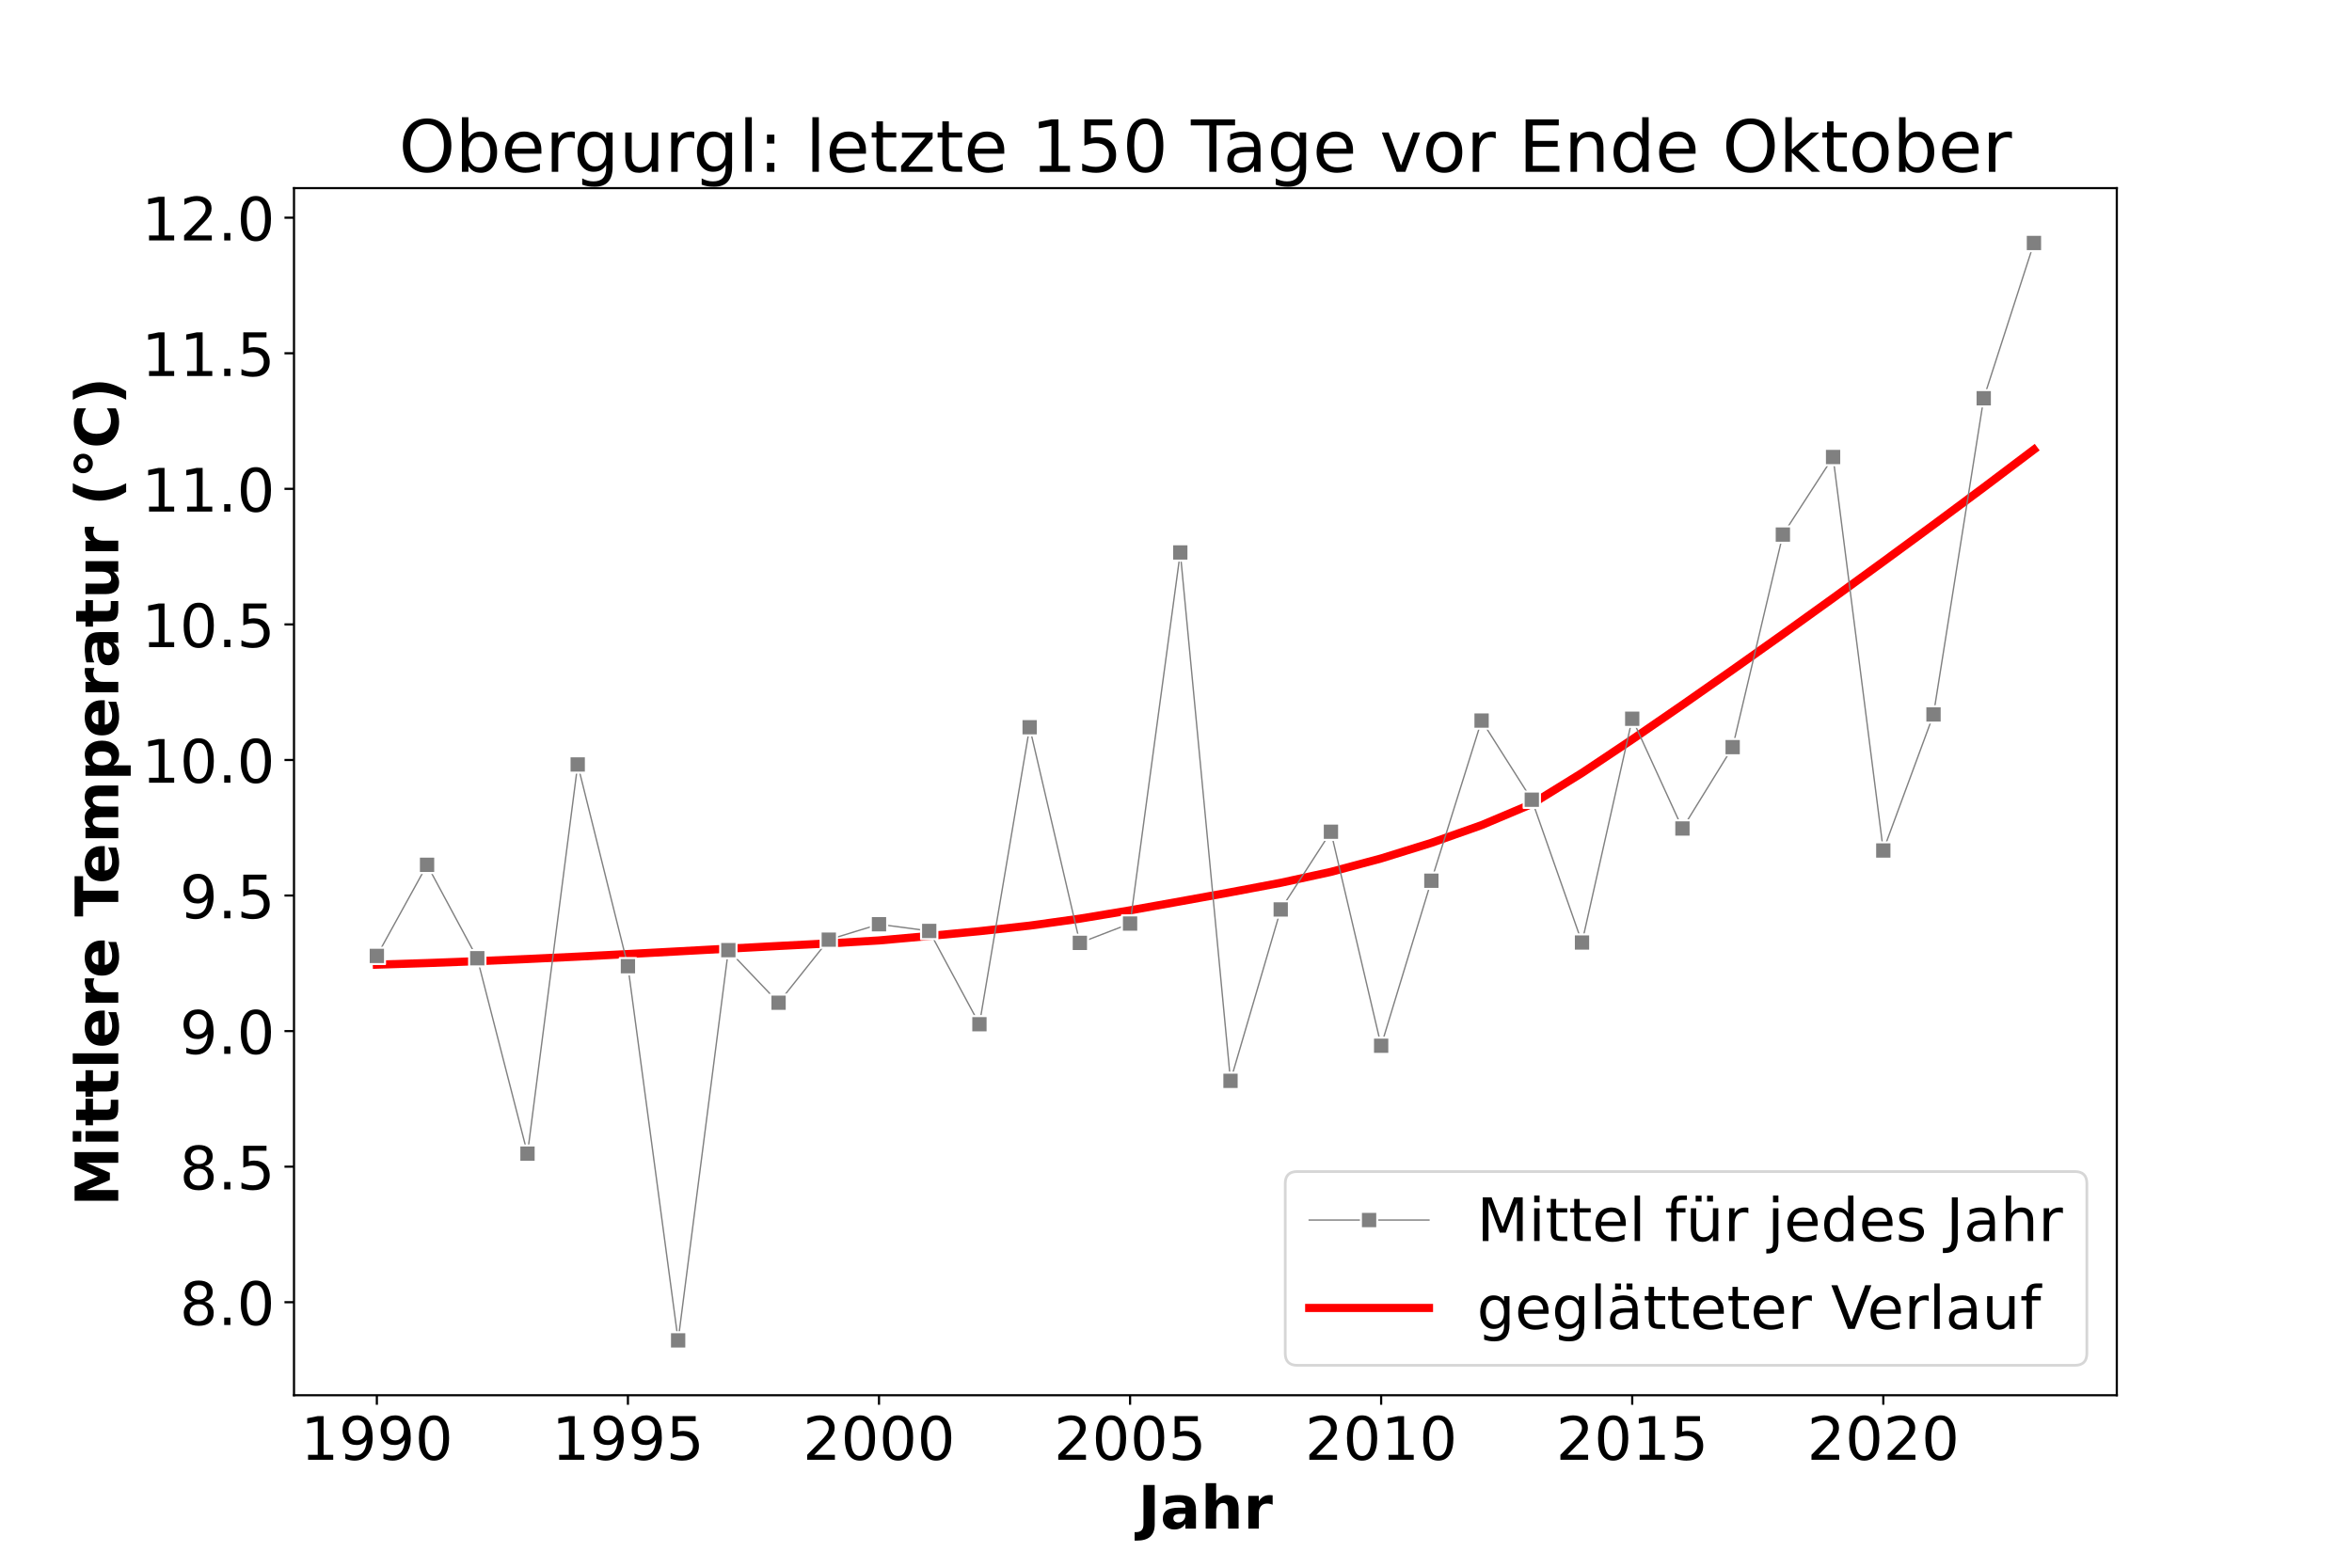 <?xml version="1.0" encoding="utf-8" standalone="no"?>
<!DOCTYPE svg PUBLIC "-//W3C//DTD SVG 1.1//EN"
  "http://www.w3.org/Graphics/SVG/1.1/DTD/svg11.dtd">
<!-- Created with matplotlib (https://matplotlib.org/) -->
<svg height="576pt" version="1.1" viewBox="0 0 864 576" width="864pt" xmlns="http://www.w3.org/2000/svg" xmlns:xlink="http://www.w3.org/1999/xlink">
 <defs>
  <style type="text/css">*{stroke-linecap:butt;stroke-linejoin:round;}</style>
 </defs>
 <g id="figure_1">
  <g id="patch_1">
   <path d="M 0 576 
L 864 576 
L 864 0 
L 0 0 
z
" style="fill:#ffffff;"/>
  </g>
  <g id="axes_1">
   <g id="patch_2">
    <path d="M 108 512.64 
L 777.6 512.64 
L 777.6 69.12 
L 108 69.12 
z
" style="fill:#ffffff;"/>
   </g>
   <g id="PathCollection_1">
    <defs>
     <path d="M 3 0 
L -3 -0 
" id="m342bd09296" style="stroke:#ff0000;stroke-opacity:0.8;stroke-width:1.5;"/>
    </defs>
    <g clip-path="url(#p88ddf96e54)">
     <use style="fill:#ff0000;fill-opacity:0.8;stroke:#ff0000;stroke-opacity:0.8;stroke-width:1.5;" x="138.436" xlink:href="#m342bd09296" y="351.219"/>
     <use style="fill:#ff0000;fill-opacity:0.8;stroke:#ff0000;stroke-opacity:0.8;stroke-width:1.5;" x="156.883" xlink:href="#m342bd09296" y="317.746"/>
     <use style="fill:#ff0000;fill-opacity:0.8;stroke:#ff0000;stroke-opacity:0.8;stroke-width:1.5;" x="175.329" xlink:href="#m342bd09296" y="352.082"/>
     <use style="fill:#ff0000;fill-opacity:0.8;stroke:#ff0000;stroke-opacity:0.8;stroke-width:1.5;" x="193.775" xlink:href="#m342bd09296" y="423.875"/>
     <use style="fill:#ff0000;fill-opacity:0.8;stroke:#ff0000;stroke-opacity:0.8;stroke-width:1.5;" x="212.221" xlink:href="#m342bd09296" y="280.887"/>
     <use style="fill:#ff0000;fill-opacity:0.8;stroke:#ff0000;stroke-opacity:0.8;stroke-width:1.5;" x="230.668" xlink:href="#m342bd09296" y="355.004"/>
     <use style="fill:#ff0000;fill-opacity:0.8;stroke:#ff0000;stroke-opacity:0.8;stroke-width:1.5;" x="249.114" xlink:href="#m342bd09296" y="492.48"/>
     <use style="fill:#ff0000;fill-opacity:0.8;stroke:#ff0000;stroke-opacity:0.8;stroke-width:1.5;" x="267.56" xlink:href="#m342bd09296" y="349.094"/>
     <use style="fill:#ff0000;fill-opacity:0.8;stroke:#ff0000;stroke-opacity:0.8;stroke-width:1.5;" x="286.007" xlink:href="#m342bd09296" y="368.42"/>
     <use style="fill:#ff0000;fill-opacity:0.8;stroke:#ff0000;stroke-opacity:0.8;stroke-width:1.5;" x="304.453" xlink:href="#m342bd09296" y="345.242"/>
     <use style="fill:#ff0000;fill-opacity:0.8;stroke:#ff0000;stroke-opacity:0.8;stroke-width:1.5;" x="322.899" xlink:href="#m342bd09296" y="339.596"/>
     <use style="fill:#ff0000;fill-opacity:0.8;stroke:#ff0000;stroke-opacity:0.8;stroke-width:1.5;" x="341.345" xlink:href="#m342bd09296" y="342.054"/>
     <use style="fill:#ff0000;fill-opacity:0.8;stroke:#ff0000;stroke-opacity:0.8;stroke-width:1.5;" x="359.792" xlink:href="#m342bd09296" y="376.323"/>
     <use style="fill:#ff0000;fill-opacity:0.8;stroke:#ff0000;stroke-opacity:0.8;stroke-width:1.5;" x="378.238" xlink:href="#m342bd09296" y="267.206"/>
     <use style="fill:#ff0000;fill-opacity:0.8;stroke:#ff0000;stroke-opacity:0.8;stroke-width:1.5;" x="396.684" xlink:href="#m342bd09296" y="346.437"/>
     <use style="fill:#ff0000;fill-opacity:0.8;stroke:#ff0000;stroke-opacity:0.8;stroke-width:1.5;" x="415.131" xlink:href="#m342bd09296" y="339.331"/>
     <use style="fill:#ff0000;fill-opacity:0.8;stroke:#ff0000;stroke-opacity:0.8;stroke-width:1.5;" x="433.577" xlink:href="#m342bd09296" y="202.984"/>
     <use style="fill:#ff0000;fill-opacity:0.8;stroke:#ff0000;stroke-opacity:0.8;stroke-width:1.5;" x="452.023" xlink:href="#m342bd09296" y="397.11"/>
     <use style="fill:#ff0000;fill-opacity:0.8;stroke:#ff0000;stroke-opacity:0.8;stroke-width:1.5;" x="470.469" xlink:href="#m342bd09296" y="334.151"/>
     <use style="fill:#ff0000;fill-opacity:0.8;stroke:#ff0000;stroke-opacity:0.8;stroke-width:1.5;" x="488.916" xlink:href="#m342bd09296" y="305.593"/>
     <use style="fill:#ff0000;fill-opacity:0.8;stroke:#ff0000;stroke-opacity:0.8;stroke-width:1.5;" x="507.362" xlink:href="#m342bd09296" y="384.226"/>
     <use style="fill:#ff0000;fill-opacity:0.8;stroke:#ff0000;stroke-opacity:0.8;stroke-width:1.5;" x="525.808" xlink:href="#m342bd09296" y="323.591"/>
     <use style="fill:#ff0000;fill-opacity:0.8;stroke:#ff0000;stroke-opacity:0.8;stroke-width:1.5;" x="544.255" xlink:href="#m342bd09296" y="264.749"/>
     <use style="fill:#ff0000;fill-opacity:0.8;stroke:#ff0000;stroke-opacity:0.8;stroke-width:1.5;" x="562.701" xlink:href="#m342bd09296" y="293.838"/>
     <use style="fill:#ff0000;fill-opacity:0.8;stroke:#ff0000;stroke-opacity:0.8;stroke-width:1.5;" x="581.147" xlink:href="#m342bd09296" y="346.304"/>
     <use style="fill:#ff0000;fill-opacity:0.8;stroke:#ff0000;stroke-opacity:0.8;stroke-width:1.5;" x="599.593" xlink:href="#m342bd09296" y="264.084"/>
     <use style="fill:#ff0000;fill-opacity:0.8;stroke:#ff0000;stroke-opacity:0.8;stroke-width:1.5;" x="618.04" xlink:href="#m342bd09296" y="304.397"/>
     <use style="fill:#ff0000;fill-opacity:0.8;stroke:#ff0000;stroke-opacity:0.8;stroke-width:1.5;" x="636.486" xlink:href="#m342bd09296" y="274.511"/>
     <use style="fill:#ff0000;fill-opacity:0.8;stroke:#ff0000;stroke-opacity:0.8;stroke-width:1.5;" x="654.932" xlink:href="#m342bd09296" y="196.409"/>
     <use style="fill:#ff0000;fill-opacity:0.8;stroke:#ff0000;stroke-opacity:0.8;stroke-width:1.5;" x="673.379" xlink:href="#m342bd09296" y="167.918"/>
     <use style="fill:#ff0000;fill-opacity:0.8;stroke:#ff0000;stroke-opacity:0.8;stroke-width:1.5;" x="691.825" xlink:href="#m342bd09296" y="312.5"/>
     <use style="fill:#ff0000;fill-opacity:0.8;stroke:#ff0000;stroke-opacity:0.8;stroke-width:1.5;" x="710.271" xlink:href="#m342bd09296" y="262.491"/>
     <use style="fill:#ff0000;fill-opacity:0.8;stroke:#ff0000;stroke-opacity:0.8;stroke-width:1.5;" x="728.717" xlink:href="#m342bd09296" y="146.334"/>
     <use style="fill:#ff0000;fill-opacity:0.8;stroke:#ff0000;stroke-opacity:0.8;stroke-width:1.5;" x="747.164" xlink:href="#m342bd09296" y="89.28"/>
    </g>
   </g>
   <g id="PolyCollection_1"/>
   <g id="matplotlib.axis_1">
    <g id="xtick_1">
     <g id="line2d_1">
      <defs>
       <path d="M 0 0 
L 0 3.5 
" id="me5eb2dcff2" style="stroke:#000000;stroke-width:0.8;"/>
      </defs>
      <g>
       <use style="stroke:#000000;stroke-width:0.8;" x="138.436" xlink:href="#me5eb2dcff2" y="512.64"/>
      </g>
     </g>
     <g id="text_1">
      <!-- 1990 -->
      <g transform="translate(110.441 536.357)scale(0.22 -0.22)">
       <defs>
        <path d="M 12.406 8.297 
L 28.516 8.297 
L 28.516 63.922 
L 10.984 60.406 
L 10.984 69.391 
L 28.422 72.906 
L 38.281 72.906 
L 38.281 8.297 
L 54.391 8.297 
L 54.391 0 
L 12.406 0 
z
" id="DejaVuSans-49"/>
        <path d="M 10.984 1.516 
L 10.984 10.5 
Q 14.703 8.734 18.5 7.812 
Q 22.312 6.891 25.984 6.891 
Q 35.75 6.891 40.891 13.453 
Q 46.047 20.016 46.781 33.406 
Q 43.953 29.203 39.594 26.953 
Q 35.25 24.703 29.984 24.703 
Q 19.047 24.703 12.672 31.312 
Q 6.297 37.938 6.297 49.422 
Q 6.297 60.641 12.938 67.422 
Q 19.578 74.219 30.609 74.219 
Q 43.266 74.219 49.922 64.516 
Q 56.594 54.828 56.594 36.375 
Q 56.594 19.141 48.406 8.859 
Q 40.234 -1.422 26.422 -1.422 
Q 22.703 -1.422 18.891 -0.688 
Q 15.094 0.047 10.984 1.516 
z
M 30.609 32.422 
Q 37.25 32.422 41.125 36.953 
Q 45.016 41.5 45.016 49.422 
Q 45.016 57.281 41.125 61.844 
Q 37.25 66.406 30.609 66.406 
Q 23.969 66.406 20.094 61.844 
Q 16.219 57.281 16.219 49.422 
Q 16.219 41.5 20.094 36.953 
Q 23.969 32.422 30.609 32.422 
z
" id="DejaVuSans-57"/>
        <path d="M 31.781 66.406 
Q 24.172 66.406 20.328 58.906 
Q 16.5 51.422 16.5 36.375 
Q 16.5 21.391 20.328 13.891 
Q 24.172 6.391 31.781 6.391 
Q 39.453 6.391 43.281 13.891 
Q 47.125 21.391 47.125 36.375 
Q 47.125 51.422 43.281 58.906 
Q 39.453 66.406 31.781 66.406 
z
M 31.781 74.219 
Q 44.047 74.219 50.516 64.516 
Q 56.984 54.828 56.984 36.375 
Q 56.984 17.969 50.516 8.266 
Q 44.047 -1.422 31.781 -1.422 
Q 19.531 -1.422 13.062 8.266 
Q 6.594 17.969 6.594 36.375 
Q 6.594 54.828 13.062 64.516 
Q 19.531 74.219 31.781 74.219 
z
" id="DejaVuSans-48"/>
       </defs>
       <use xlink:href="#DejaVuSans-49"/>
       <use x="63.623" xlink:href="#DejaVuSans-57"/>
       <use x="127.246" xlink:href="#DejaVuSans-57"/>
       <use x="190.869" xlink:href="#DejaVuSans-48"/>
      </g>
     </g>
    </g>
    <g id="xtick_2">
     <g id="line2d_2">
      <g>
       <use style="stroke:#000000;stroke-width:0.8;" x="230.668" xlink:href="#me5eb2dcff2" y="512.64"/>
      </g>
     </g>
     <g id="text_2">
      <!-- 1995 -->
      <g transform="translate(202.673 536.357)scale(0.22 -0.22)">
       <defs>
        <path d="M 10.797 72.906 
L 49.516 72.906 
L 49.516 64.594 
L 19.828 64.594 
L 19.828 46.734 
Q 21.969 47.469 24.109 47.828 
Q 26.266 48.188 28.422 48.188 
Q 40.625 48.188 47.75 41.5 
Q 54.891 34.812 54.891 23.391 
Q 54.891 11.625 47.562 5.094 
Q 40.234 -1.422 26.906 -1.422 
Q 22.312 -1.422 17.547 -0.641 
Q 12.797 0.141 7.719 1.703 
L 7.719 11.625 
Q 12.109 9.234 16.797 8.062 
Q 21.484 6.891 26.703 6.891 
Q 35.156 6.891 40.078 11.328 
Q 45.016 15.766 45.016 23.391 
Q 45.016 31 40.078 35.438 
Q 35.156 39.891 26.703 39.891 
Q 22.75 39.891 18.812 39.016 
Q 14.891 38.141 10.797 36.281 
z
" id="DejaVuSans-53"/>
       </defs>
       <use xlink:href="#DejaVuSans-49"/>
       <use x="63.623" xlink:href="#DejaVuSans-57"/>
       <use x="127.246" xlink:href="#DejaVuSans-57"/>
       <use x="190.869" xlink:href="#DejaVuSans-53"/>
      </g>
     </g>
    </g>
    <g id="xtick_3">
     <g id="line2d_3">
      <g>
       <use style="stroke:#000000;stroke-width:0.8;" x="322.899" xlink:href="#me5eb2dcff2" y="512.64"/>
      </g>
     </g>
     <g id="text_3">
      <!-- 2000 -->
      <g transform="translate(294.904 536.357)scale(0.22 -0.22)">
       <defs>
        <path d="M 19.188 8.297 
L 53.609 8.297 
L 53.609 0 
L 7.328 0 
L 7.328 8.297 
Q 12.938 14.109 22.625 23.891 
Q 32.328 33.688 34.812 36.531 
Q 39.547 41.844 41.422 45.531 
Q 43.312 49.219 43.312 52.781 
Q 43.312 58.594 39.234 62.25 
Q 35.156 65.922 28.609 65.922 
Q 23.969 65.922 18.812 64.312 
Q 13.672 62.703 7.812 59.422 
L 7.812 69.391 
Q 13.766 71.781 18.938 73 
Q 24.125 74.219 28.422 74.219 
Q 39.75 74.219 46.484 68.547 
Q 53.219 62.891 53.219 53.422 
Q 53.219 48.922 51.531 44.891 
Q 49.859 40.875 45.406 35.406 
Q 44.188 33.984 37.641 27.219 
Q 31.109 20.453 19.188 8.297 
z
" id="DejaVuSans-50"/>
       </defs>
       <use xlink:href="#DejaVuSans-50"/>
       <use x="63.623" xlink:href="#DejaVuSans-48"/>
       <use x="127.246" xlink:href="#DejaVuSans-48"/>
       <use x="190.869" xlink:href="#DejaVuSans-48"/>
      </g>
     </g>
    </g>
    <g id="xtick_4">
     <g id="line2d_4">
      <g>
       <use style="stroke:#000000;stroke-width:0.8;" x="415.131" xlink:href="#me5eb2dcff2" y="512.64"/>
      </g>
     </g>
     <g id="text_4">
      <!-- 2005 -->
      <g transform="translate(387.136 536.357)scale(0.22 -0.22)">
       <use xlink:href="#DejaVuSans-50"/>
       <use x="63.623" xlink:href="#DejaVuSans-48"/>
       <use x="127.246" xlink:href="#DejaVuSans-48"/>
       <use x="190.869" xlink:href="#DejaVuSans-53"/>
      </g>
     </g>
    </g>
    <g id="xtick_5">
     <g id="line2d_5">
      <g>
       <use style="stroke:#000000;stroke-width:0.8;" x="507.362" xlink:href="#me5eb2dcff2" y="512.64"/>
      </g>
     </g>
     <g id="text_5">
      <!-- 2010 -->
      <g transform="translate(479.367 536.357)scale(0.22 -0.22)">
       <use xlink:href="#DejaVuSans-50"/>
       <use x="63.623" xlink:href="#DejaVuSans-48"/>
       <use x="127.246" xlink:href="#DejaVuSans-49"/>
       <use x="190.869" xlink:href="#DejaVuSans-48"/>
      </g>
     </g>
    </g>
    <g id="xtick_6">
     <g id="line2d_6">
      <g>
       <use style="stroke:#000000;stroke-width:0.8;" x="599.593" xlink:href="#me5eb2dcff2" y="512.64"/>
      </g>
     </g>
     <g id="text_6">
      <!-- 2015 -->
      <g transform="translate(571.598 536.357)scale(0.22 -0.22)">
       <use xlink:href="#DejaVuSans-50"/>
       <use x="63.623" xlink:href="#DejaVuSans-48"/>
       <use x="127.246" xlink:href="#DejaVuSans-49"/>
       <use x="190.869" xlink:href="#DejaVuSans-53"/>
      </g>
     </g>
    </g>
    <g id="xtick_7">
     <g id="line2d_7">
      <g>
       <use style="stroke:#000000;stroke-width:0.8;" x="691.825" xlink:href="#me5eb2dcff2" y="512.64"/>
      </g>
     </g>
     <g id="text_7">
      <!-- 2020 -->
      <g transform="translate(663.83 536.357)scale(0.22 -0.22)">
       <use xlink:href="#DejaVuSans-50"/>
       <use x="63.623" xlink:href="#DejaVuSans-48"/>
       <use x="127.246" xlink:href="#DejaVuSans-50"/>
       <use x="190.869" xlink:href="#DejaVuSans-48"/>
      </g>
     </g>
    </g>
    <g id="text_8">
     <!-- Jahr -->
     <g transform="translate(418.029 561.648)scale(0.22 -0.22)">
      <defs>
       <path d="M 9.188 72.906 
L 27.984 72.906 
L 27.984 7.078 
Q 27.984 -6.547 20.578 -13.281 
Q 13.188 -20.016 -1.812 -20.016 
L -5.609 -20.016 
L -5.609 -5.812 
L -2.688 -5.812 
Q 3.172 -5.812 6.172 -2.531 
Q 9.188 0.734 9.188 7.078 
z
" id="DejaVuSans-Bold-74"/>
       <path d="M 32.906 24.609 
Q 27.438 24.609 24.672 22.75 
Q 21.922 20.906 21.922 17.281 
Q 21.922 13.969 24.141 12.078 
Q 26.375 10.203 30.328 10.203 
Q 35.25 10.203 38.625 13.734 
Q 42 17.281 42 22.609 
L 42 24.609 
z
M 59.625 31.203 
L 59.625 0 
L 42 0 
L 42 8.109 
Q 38.484 3.125 34.078 0.844 
Q 29.688 -1.422 23.391 -1.422 
Q 14.891 -1.422 9.594 3.531 
Q 4.297 8.5 4.297 16.406 
Q 4.297 26.031 10.906 30.516 
Q 17.531 35.016 31.688 35.016 
L 42 35.016 
L 42 36.375 
Q 42 40.531 38.719 42.453 
Q 35.453 44.391 28.516 44.391 
Q 22.906 44.391 18.062 43.266 
Q 13.234 42.141 9.078 39.891 
L 9.078 53.219 
Q 14.703 54.594 20.359 55.297 
Q 26.031 56 31.688 56 
Q 46.484 56 53.047 50.172 
Q 59.625 44.344 59.625 31.203 
z
" id="DejaVuSans-Bold-97"/>
       <path d="M 63.375 33.297 
L 63.375 0 
L 45.797 0 
L 45.797 5.422 
L 45.797 25.391 
Q 45.797 32.562 45.484 35.25 
Q 45.172 37.938 44.391 39.203 
Q 43.359 40.922 41.594 41.875 
Q 39.844 42.828 37.594 42.828 
Q 32.125 42.828 29 38.594 
Q 25.875 34.375 25.875 26.906 
L 25.875 0 
L 8.406 0 
L 8.406 75.984 
L 25.875 75.984 
L 25.875 46.688 
Q 29.828 51.469 34.266 53.734 
Q 38.719 56 44.094 56 
Q 53.562 56 58.469 50.188 
Q 63.375 44.391 63.375 33.297 
z
" id="DejaVuSans-Bold-104"/>
       <path d="M 49.031 39.797 
Q 46.734 40.875 44.453 41.375 
Q 42.188 41.891 39.891 41.891 
Q 33.156 41.891 29.516 37.562 
Q 25.875 33.25 25.875 25.203 
L 25.875 0 
L 8.406 0 
L 8.406 54.688 
L 25.875 54.688 
L 25.875 45.703 
Q 29.25 51.078 33.609 53.531 
Q 37.984 56 44.094 56 
Q 44.969 56 45.984 55.922 
Q 47.016 55.859 48.969 55.609 
z
" id="DejaVuSans-Bold-114"/>
      </defs>
      <use xlink:href="#DejaVuSans-Bold-74"/>
      <use x="37.207" xlink:href="#DejaVuSans-Bold-97"/>
      <use x="104.688" xlink:href="#DejaVuSans-Bold-104"/>
      <use x="175.879" xlink:href="#DejaVuSans-Bold-114"/>
     </g>
    </g>
   </g>
   <g id="matplotlib.axis_2">
    <g id="ytick_1">
     <g id="line2d_8">
      <defs>
       <path d="M 0 0 
L -3.5 0 
" id="m5b22861bd1" style="stroke:#000000;stroke-width:0.8;"/>
      </defs>
      <g>
       <use style="stroke:#000000;stroke-width:0.8;" x="108" xlink:href="#m5b22861bd1" y="478.467"/>
      </g>
     </g>
     <g id="text_9">
      <!-- 8.0 -->
      <g transform="translate(66.013 486.825)scale(0.22 -0.22)">
       <defs>
        <path d="M 31.781 34.625 
Q 24.75 34.625 20.719 30.859 
Q 16.703 27.094 16.703 20.516 
Q 16.703 13.922 20.719 10.156 
Q 24.75 6.391 31.781 6.391 
Q 38.812 6.391 42.859 10.172 
Q 46.922 13.969 46.922 20.516 
Q 46.922 27.094 42.891 30.859 
Q 38.875 34.625 31.781 34.625 
z
M 21.922 38.812 
Q 15.578 40.375 12.031 44.719 
Q 8.5 49.078 8.5 55.328 
Q 8.5 64.062 14.719 69.141 
Q 20.953 74.219 31.781 74.219 
Q 42.672 74.219 48.875 69.141 
Q 55.078 64.062 55.078 55.328 
Q 55.078 49.078 51.531 44.719 
Q 48 40.375 41.703 38.812 
Q 48.828 37.156 52.797 32.312 
Q 56.781 27.484 56.781 20.516 
Q 56.781 9.906 50.312 4.234 
Q 43.844 -1.422 31.781 -1.422 
Q 19.734 -1.422 13.25 4.234 
Q 6.781 9.906 6.781 20.516 
Q 6.781 27.484 10.781 32.312 
Q 14.797 37.156 21.922 38.812 
z
M 18.312 54.391 
Q 18.312 48.734 21.844 45.562 
Q 25.391 42.391 31.781 42.391 
Q 38.141 42.391 41.719 45.562 
Q 45.312 48.734 45.312 54.391 
Q 45.312 60.062 41.719 63.234 
Q 38.141 66.406 31.781 66.406 
Q 25.391 66.406 21.844 63.234 
Q 18.312 60.062 18.312 54.391 
z
" id="DejaVuSans-56"/>
        <path d="M 10.688 12.406 
L 21 12.406 
L 21 0 
L 10.688 0 
z
" id="DejaVuSans-46"/>
       </defs>
       <use xlink:href="#DejaVuSans-56"/>
       <use x="63.623" xlink:href="#DejaVuSans-46"/>
       <use x="95.41" xlink:href="#DejaVuSans-48"/>
      </g>
     </g>
    </g>
    <g id="ytick_2">
     <g id="line2d_9">
      <g>
       <use style="stroke:#000000;stroke-width:0.8;" x="108" xlink:href="#m5b22861bd1" y="428.657"/>
      </g>
     </g>
     <g id="text_10">
      <!-- 8.5 -->
      <g transform="translate(66.013 437.015)scale(0.22 -0.22)">
       <use xlink:href="#DejaVuSans-56"/>
       <use x="63.623" xlink:href="#DejaVuSans-46"/>
       <use x="95.41" xlink:href="#DejaVuSans-53"/>
      </g>
     </g>
    </g>
    <g id="ytick_3">
     <g id="line2d_10">
      <g>
       <use style="stroke:#000000;stroke-width:0.8;" x="108" xlink:href="#m5b22861bd1" y="378.847"/>
      </g>
     </g>
     <g id="text_11">
      <!-- 9.0 -->
      <g transform="translate(66.013 387.205)scale(0.22 -0.22)">
       <use xlink:href="#DejaVuSans-57"/>
       <use x="63.623" xlink:href="#DejaVuSans-46"/>
       <use x="95.41" xlink:href="#DejaVuSans-48"/>
      </g>
     </g>
    </g>
    <g id="ytick_4">
     <g id="line2d_11">
      <g>
       <use style="stroke:#000000;stroke-width:0.8;" x="108" xlink:href="#m5b22861bd1" y="329.037"/>
      </g>
     </g>
     <g id="text_12">
      <!-- 9.5 -->
      <g transform="translate(66.013 337.395)scale(0.22 -0.22)">
       <use xlink:href="#DejaVuSans-57"/>
       <use x="63.623" xlink:href="#DejaVuSans-46"/>
       <use x="95.41" xlink:href="#DejaVuSans-53"/>
      </g>
     </g>
    </g>
    <g id="ytick_5">
     <g id="line2d_12">
      <g>
       <use style="stroke:#000000;stroke-width:0.8;" x="108" xlink:href="#m5b22861bd1" y="279.227"/>
      </g>
     </g>
     <g id="text_13">
      <!-- 10.0 -->
      <g transform="translate(52.016 287.585)scale(0.22 -0.22)">
       <use xlink:href="#DejaVuSans-49"/>
       <use x="63.623" xlink:href="#DejaVuSans-48"/>
       <use x="127.246" xlink:href="#DejaVuSans-46"/>
       <use x="159.033" xlink:href="#DejaVuSans-48"/>
      </g>
     </g>
    </g>
    <g id="ytick_6">
     <g id="line2d_13">
      <g>
       <use style="stroke:#000000;stroke-width:0.8;" x="108" xlink:href="#m5b22861bd1" y="229.417"/>
      </g>
     </g>
     <g id="text_14">
      <!-- 10.5 -->
      <g transform="translate(52.016 237.775)scale(0.22 -0.22)">
       <use xlink:href="#DejaVuSans-49"/>
       <use x="63.623" xlink:href="#DejaVuSans-48"/>
       <use x="127.246" xlink:href="#DejaVuSans-46"/>
       <use x="159.033" xlink:href="#DejaVuSans-53"/>
      </g>
     </g>
    </g>
    <g id="ytick_7">
     <g id="line2d_14">
      <g>
       <use style="stroke:#000000;stroke-width:0.8;" x="108" xlink:href="#m5b22861bd1" y="179.607"/>
      </g>
     </g>
     <g id="text_15">
      <!-- 11.0 -->
      <g transform="translate(52.016 187.965)scale(0.22 -0.22)">
       <use xlink:href="#DejaVuSans-49"/>
       <use x="63.623" xlink:href="#DejaVuSans-49"/>
       <use x="127.246" xlink:href="#DejaVuSans-46"/>
       <use x="159.033" xlink:href="#DejaVuSans-48"/>
      </g>
     </g>
    </g>
    <g id="ytick_8">
     <g id="line2d_15">
      <g>
       <use style="stroke:#000000;stroke-width:0.8;" x="108" xlink:href="#m5b22861bd1" y="129.797"/>
      </g>
     </g>
     <g id="text_16">
      <!-- 11.5 -->
      <g transform="translate(52.016 138.155)scale(0.22 -0.22)">
       <use xlink:href="#DejaVuSans-49"/>
       <use x="63.623" xlink:href="#DejaVuSans-49"/>
       <use x="127.246" xlink:href="#DejaVuSans-46"/>
       <use x="159.033" xlink:href="#DejaVuSans-53"/>
      </g>
     </g>
    </g>
    <g id="ytick_9">
     <g id="line2d_16">
      <g>
       <use style="stroke:#000000;stroke-width:0.8;" x="108" xlink:href="#m5b22861bd1" y="79.987"/>
      </g>
     </g>
     <g id="text_17">
      <!-- 12.0 -->
      <g transform="translate(52.016 88.345)scale(0.22 -0.22)">
       <use xlink:href="#DejaVuSans-49"/>
       <use x="63.623" xlink:href="#DejaVuSans-50"/>
       <use x="127.246" xlink:href="#DejaVuSans-46"/>
       <use x="159.033" xlink:href="#DejaVuSans-48"/>
      </g>
     </g>
    </g>
    <g id="text_18">
     <!-- Mittlere Temperatur (°C) -->
     <g transform="translate(43.44 443.182)rotate(-90)scale(0.22 -0.22)">
      <defs>
       <path d="M 9.188 72.906 
L 33.109 72.906 
L 49.703 33.891 
L 66.406 72.906 
L 90.281 72.906 
L 90.281 0 
L 72.516 0 
L 72.516 53.328 
L 55.719 14.016 
L 43.797 14.016 
L 27 53.328 
L 27 0 
L 9.188 0 
z
" id="DejaVuSans-Bold-77"/>
       <path d="M 8.406 54.688 
L 25.875 54.688 
L 25.875 0 
L 8.406 0 
z
M 8.406 75.984 
L 25.875 75.984 
L 25.875 61.719 
L 8.406 61.719 
z
" id="DejaVuSans-Bold-105"/>
       <path d="M 27.484 70.219 
L 27.484 54.688 
L 45.516 54.688 
L 45.516 42.188 
L 27.484 42.188 
L 27.484 19 
Q 27.484 15.188 29 13.844 
Q 30.516 12.5 35.016 12.5 
L 44 12.5 
L 44 0 
L 29 0 
Q 18.656 0 14.328 4.312 
Q 10.016 8.641 10.016 19 
L 10.016 42.188 
L 1.312 42.188 
L 1.312 54.688 
L 10.016 54.688 
L 10.016 70.219 
z
" id="DejaVuSans-Bold-116"/>
       <path d="M 8.406 75.984 
L 25.875 75.984 
L 25.875 0 
L 8.406 0 
z
" id="DejaVuSans-Bold-108"/>
       <path d="M 62.984 27.484 
L 62.984 22.516 
L 22.125 22.516 
Q 22.75 16.359 26.562 13.281 
Q 30.375 10.203 37.203 10.203 
Q 42.719 10.203 48.5 11.844 
Q 54.297 13.484 60.406 16.797 
L 60.406 3.328 
Q 54.203 0.984 48 -0.219 
Q 41.797 -1.422 35.594 -1.422 
Q 20.75 -1.422 12.516 6.125 
Q 4.297 13.672 4.297 27.297 
Q 4.297 40.672 12.375 48.328 
Q 20.453 56 34.625 56 
Q 47.516 56 55.25 48.234 
Q 62.984 40.484 62.984 27.484 
z
M 45.016 33.297 
Q 45.016 38.281 42.109 41.328 
Q 39.203 44.391 34.516 44.391 
Q 29.438 44.391 26.266 41.531 
Q 23.094 38.672 22.312 33.297 
z
" id="DejaVuSans-Bold-101"/>
       <path id="DejaVuSans-Bold-32"/>
       <path d="M 0.484 72.906 
L 67.672 72.906 
L 67.672 58.688 
L 43.5 58.688 
L 43.5 0 
L 24.703 0 
L 24.703 58.688 
L 0.484 58.688 
z
" id="DejaVuSans-Bold-84"/>
       <path d="M 59.078 45.609 
Q 62.406 50.688 66.969 53.344 
Q 71.531 56 77 56 
Q 86.422 56 91.359 50.188 
Q 96.297 44.391 96.297 33.297 
L 96.297 0 
L 78.719 0 
L 78.719 28.516 
Q 78.766 29.156 78.781 29.828 
Q 78.812 30.516 78.812 31.781 
Q 78.812 37.594 77.094 40.203 
Q 75.391 42.828 71.578 42.828 
Q 66.609 42.828 63.891 38.719 
Q 61.188 34.625 61.078 26.859 
L 61.078 0 
L 43.5 0 
L 43.5 28.516 
Q 43.5 37.594 41.938 40.203 
Q 40.375 42.828 36.375 42.828 
Q 31.344 42.828 28.609 38.703 
Q 25.875 34.578 25.875 26.906 
L 25.875 0 
L 8.297 0 
L 8.297 54.688 
L 25.875 54.688 
L 25.875 46.688 
Q 29.109 51.312 33.281 53.656 
Q 37.453 56 42.484 56 
Q 48.141 56 52.484 53.266 
Q 56.844 50.531 59.078 45.609 
z
" id="DejaVuSans-Bold-109"/>
       <path d="M 25.875 7.906 
L 25.875 -20.797 
L 8.406 -20.797 
L 8.406 54.688 
L 25.875 54.688 
L 25.875 46.688 
Q 29.5 51.469 33.891 53.734 
Q 38.281 56 44 56 
Q 54.109 56 60.594 47.969 
Q 67.094 39.938 67.094 27.297 
Q 67.094 14.656 60.594 6.609 
Q 54.109 -1.422 44 -1.422 
Q 38.281 -1.422 33.891 0.844 
Q 29.5 3.125 25.875 7.906 
z
M 37.5 43.312 
Q 31.891 43.312 28.875 39.188 
Q 25.875 35.062 25.875 27.297 
Q 25.875 19.531 28.875 15.406 
Q 31.891 11.281 37.5 11.281 
Q 43.109 11.281 46.062 15.375 
Q 49.031 19.484 49.031 27.297 
Q 49.031 35.109 46.062 39.203 
Q 43.109 43.312 37.5 43.312 
z
" id="DejaVuSans-Bold-112"/>
       <path d="M 7.812 21.297 
L 7.812 54.688 
L 25.391 54.688 
L 25.391 49.219 
Q 25.391 44.781 25.344 38.062 
Q 25.297 31.344 25.297 29.109 
Q 25.297 22.516 25.641 19.609 
Q 25.984 16.703 26.812 15.375 
Q 27.875 13.672 29.609 12.734 
Q 31.344 11.812 33.594 11.812 
Q 39.062 11.812 42.188 16.016 
Q 45.312 20.219 45.312 27.688 
L 45.312 54.688 
L 62.797 54.688 
L 62.797 0 
L 45.312 0 
L 45.312 7.906 
Q 41.359 3.125 36.938 0.844 
Q 32.516 -1.422 27.203 -1.422 
Q 17.719 -1.422 12.766 4.391 
Q 7.812 10.203 7.812 21.297 
z
" id="DejaVuSans-Bold-117"/>
       <path d="M 37.703 -13.188 
L 23.188 -13.188 
Q 15.719 -1.125 12.156 9.734 
Q 8.594 20.609 8.594 31.297 
Q 8.594 42 12.172 52.953 
Q 15.766 63.922 23.188 75.875 
L 37.703 75.875 
Q 31.453 64.312 28.328 53.25 
Q 25.203 42.188 25.203 31.391 
Q 25.203 20.609 28.297 9.516 
Q 31.391 -1.562 37.703 -13.188 
z
" id="DejaVuSans-Bold-40"/>
       <path d="M 25 67 
Q 21.484 67 19.047 64.547 
Q 16.609 62.109 16.609 58.594 
Q 16.609 55.078 19.016 52.688 
Q 21.438 50.297 25 50.297 
Q 28.516 50.297 30.953 52.703 
Q 33.406 55.125 33.406 58.594 
Q 33.406 62.109 30.938 64.547 
Q 28.469 67 25 67 
z
M 25 74.906 
Q 28.219 74.906 31.203 73.656 
Q 34.188 72.406 36.531 70.125 
Q 38.812 67.781 40.016 64.844 
Q 41.219 61.922 41.219 58.594 
Q 41.219 55.328 40.016 52.375 
Q 38.812 49.422 36.625 47.219 
Q 34.281 44.875 31.25 43.625 
Q 28.219 42.391 24.906 42.391 
Q 18.016 42.391 13.344 47.047 
Q 8.688 51.703 8.688 58.594 
Q 8.688 65.484 13.391 70.188 
Q 18.109 74.906 25 74.906 
z
" id="DejaVuSans-Bold-176"/>
       <path d="M 67 4 
Q 61.812 1.312 56.203 -0.047 
Q 50.594 -1.422 44.484 -1.422 
Q 26.266 -1.422 15.625 8.766 
Q 4.984 18.953 4.984 36.375 
Q 4.984 53.859 15.625 64.031 
Q 26.266 74.219 44.484 74.219 
Q 50.594 74.219 56.203 72.844 
Q 61.812 71.484 67 68.797 
L 67 53.719 
Q 61.766 57.281 56.688 58.938 
Q 51.609 60.594 46 60.594 
Q 35.938 60.594 30.172 54.141 
Q 24.422 47.703 24.422 36.375 
Q 24.422 25.094 30.172 18.641 
Q 35.938 12.203 46 12.203 
Q 51.609 12.203 56.688 13.859 
Q 61.766 15.531 67 19.094 
z
" id="DejaVuSans-Bold-67"/>
       <path d="M 8.016 -13.188 
Q 14.266 -1.562 17.391 9.516 
Q 20.516 20.609 20.516 31.391 
Q 20.516 42.188 17.391 53.25 
Q 14.266 64.312 8.016 75.875 
L 22.516 75.875 
Q 29.938 63.922 33.516 52.953 
Q 37.109 42 37.109 31.297 
Q 37.109 20.609 33.547 9.734 
Q 29.984 -1.125 22.516 -13.188 
z
" id="DejaVuSans-Bold-41"/>
      </defs>
      <use xlink:href="#DejaVuSans-Bold-77"/>
      <use x="99.512" xlink:href="#DejaVuSans-Bold-105"/>
      <use x="133.789" xlink:href="#DejaVuSans-Bold-116"/>
      <use x="181.592" xlink:href="#DejaVuSans-Bold-116"/>
      <use x="229.395" xlink:href="#DejaVuSans-Bold-108"/>
      <use x="263.672" xlink:href="#DejaVuSans-Bold-101"/>
      <use x="331.494" xlink:href="#DejaVuSans-Bold-114"/>
      <use x="380.811" xlink:href="#DejaVuSans-Bold-101"/>
      <use x="448.633" xlink:href="#DejaVuSans-Bold-32"/>
      <use x="483.447" xlink:href="#DejaVuSans-Bold-84"/>
      <use x="538.41" xlink:href="#DejaVuSans-Bold-101"/>
      <use x="606.232" xlink:href="#DejaVuSans-Bold-109"/>
      <use x="710.432" xlink:href="#DejaVuSans-Bold-112"/>
      <use x="782.014" xlink:href="#DejaVuSans-Bold-101"/>
      <use x="849.836" xlink:href="#DejaVuSans-Bold-114"/>
      <use x="899.152" xlink:href="#DejaVuSans-Bold-97"/>
      <use x="966.633" xlink:href="#DejaVuSans-Bold-116"/>
      <use x="1014.436" xlink:href="#DejaVuSans-Bold-117"/>
      <use x="1085.627" xlink:href="#DejaVuSans-Bold-114"/>
      <use x="1134.943" xlink:href="#DejaVuSans-Bold-32"/>
      <use x="1169.758" xlink:href="#DejaVuSans-Bold-40"/>
      <use x="1215.461" xlink:href="#DejaVuSans-Bold-176"/>
      <use x="1265.461" xlink:href="#DejaVuSans-Bold-67"/>
      <use x="1338.85" xlink:href="#DejaVuSans-Bold-41"/>
     </g>
    </g>
   </g>
   <g id="line2d_17">
    <path clip-path="url(#p88ddf96e54)" d="M 138.436 354.433 
L 156.883 353.851 
L 175.329 353.153 
L 193.775 352.358 
L 212.221 351.487 
L 230.668 350.543 
L 249.114 349.55 
L 267.56 348.55 
L 286.007 347.57 
L 304.453 346.624 
L 322.899 345.54 
L 341.345 343.89 
L 359.792 342.141 
L 378.238 340.101 
L 396.684 337.534 
L 415.131 334.474 
L 433.577 331.178 
L 452.023 327.838 
L 470.469 324.358 
L 488.916 320.341 
L 507.362 315.408 
L 525.808 309.685 
L 544.255 303.173 
L 562.701 295.391 
L 581.147 283.993 
L 599.593 271.679 
L 618.04 258.989 
L 636.486 246.084 
L 654.932 233.006 
L 673.379 219.755 
L 691.825 206.346 
L 710.271 192.801 
L 728.717 179.098 
L 747.164 165.18 
" style="fill:none;stroke:#ff0000;stroke-linecap:square;stroke-width:3;"/>
   </g>
   <g id="line2d_18">
    <path clip-path="url(#p88ddf96e54)" d="M 138.436 351.219 
L 156.883 317.746 
L 175.329 352.082 
L 193.775 423.875 
L 212.221 280.887 
L 230.668 355.004 
L 249.114 492.48 
L 267.56 349.094 
L 286.007 368.42 
L 304.453 345.242 
L 322.899 339.596 
L 341.345 342.054 
L 359.792 376.323 
L 378.238 267.206 
L 396.684 346.437 
L 415.131 339.331 
L 433.577 202.984 
L 452.023 397.11 
L 470.469 334.151 
L 488.916 305.593 
L 507.362 384.226 
L 525.808 323.591 
L 544.255 264.749 
L 562.701 293.838 
L 581.147 346.304 
L 599.593 264.084 
L 618.04 304.397 
L 636.486 274.511 
L 654.932 196.409 
L 673.379 167.918 
L 691.825 312.5 
L 710.271 262.491 
L 728.717 146.334 
L 747.164 89.28 
" style="fill:none;stroke:#808080;stroke-linecap:square;stroke-width:0.5;"/>
    <defs>
     <path d="M -3 3 
L 3 3 
L 3 -3 
L -3 -3 
z
" id="m8346d9ecbd" style="stroke:#ffffff;stroke-linejoin:miter;stroke-width:0.75;"/>
    </defs>
    <g clip-path="url(#p88ddf96e54)">
     <use style="fill:#808080;stroke:#ffffff;stroke-linejoin:miter;stroke-width:0.75;" x="138.436" xlink:href="#m8346d9ecbd" y="351.219"/>
     <use style="fill:#808080;stroke:#ffffff;stroke-linejoin:miter;stroke-width:0.75;" x="156.883" xlink:href="#m8346d9ecbd" y="317.746"/>
     <use style="fill:#808080;stroke:#ffffff;stroke-linejoin:miter;stroke-width:0.75;" x="175.329" xlink:href="#m8346d9ecbd" y="352.082"/>
     <use style="fill:#808080;stroke:#ffffff;stroke-linejoin:miter;stroke-width:0.75;" x="193.775" xlink:href="#m8346d9ecbd" y="423.875"/>
     <use style="fill:#808080;stroke:#ffffff;stroke-linejoin:miter;stroke-width:0.75;" x="212.221" xlink:href="#m8346d9ecbd" y="280.887"/>
     <use style="fill:#808080;stroke:#ffffff;stroke-linejoin:miter;stroke-width:0.75;" x="230.668" xlink:href="#m8346d9ecbd" y="355.004"/>
     <use style="fill:#808080;stroke:#ffffff;stroke-linejoin:miter;stroke-width:0.75;" x="249.114" xlink:href="#m8346d9ecbd" y="492.48"/>
     <use style="fill:#808080;stroke:#ffffff;stroke-linejoin:miter;stroke-width:0.75;" x="267.56" xlink:href="#m8346d9ecbd" y="349.094"/>
     <use style="fill:#808080;stroke:#ffffff;stroke-linejoin:miter;stroke-width:0.75;" x="286.007" xlink:href="#m8346d9ecbd" y="368.42"/>
     <use style="fill:#808080;stroke:#ffffff;stroke-linejoin:miter;stroke-width:0.75;" x="304.453" xlink:href="#m8346d9ecbd" y="345.242"/>
     <use style="fill:#808080;stroke:#ffffff;stroke-linejoin:miter;stroke-width:0.75;" x="322.899" xlink:href="#m8346d9ecbd" y="339.596"/>
     <use style="fill:#808080;stroke:#ffffff;stroke-linejoin:miter;stroke-width:0.75;" x="341.345" xlink:href="#m8346d9ecbd" y="342.054"/>
     <use style="fill:#808080;stroke:#ffffff;stroke-linejoin:miter;stroke-width:0.75;" x="359.792" xlink:href="#m8346d9ecbd" y="376.323"/>
     <use style="fill:#808080;stroke:#ffffff;stroke-linejoin:miter;stroke-width:0.75;" x="378.238" xlink:href="#m8346d9ecbd" y="267.206"/>
     <use style="fill:#808080;stroke:#ffffff;stroke-linejoin:miter;stroke-width:0.75;" x="396.684" xlink:href="#m8346d9ecbd" y="346.437"/>
     <use style="fill:#808080;stroke:#ffffff;stroke-linejoin:miter;stroke-width:0.75;" x="415.131" xlink:href="#m8346d9ecbd" y="339.331"/>
     <use style="fill:#808080;stroke:#ffffff;stroke-linejoin:miter;stroke-width:0.75;" x="433.577" xlink:href="#m8346d9ecbd" y="202.984"/>
     <use style="fill:#808080;stroke:#ffffff;stroke-linejoin:miter;stroke-width:0.75;" x="452.023" xlink:href="#m8346d9ecbd" y="397.11"/>
     <use style="fill:#808080;stroke:#ffffff;stroke-linejoin:miter;stroke-width:0.75;" x="470.469" xlink:href="#m8346d9ecbd" y="334.151"/>
     <use style="fill:#808080;stroke:#ffffff;stroke-linejoin:miter;stroke-width:0.75;" x="488.916" xlink:href="#m8346d9ecbd" y="305.593"/>
     <use style="fill:#808080;stroke:#ffffff;stroke-linejoin:miter;stroke-width:0.75;" x="507.362" xlink:href="#m8346d9ecbd" y="384.226"/>
     <use style="fill:#808080;stroke:#ffffff;stroke-linejoin:miter;stroke-width:0.75;" x="525.808" xlink:href="#m8346d9ecbd" y="323.591"/>
     <use style="fill:#808080;stroke:#ffffff;stroke-linejoin:miter;stroke-width:0.75;" x="544.255" xlink:href="#m8346d9ecbd" y="264.749"/>
     <use style="fill:#808080;stroke:#ffffff;stroke-linejoin:miter;stroke-width:0.75;" x="562.701" xlink:href="#m8346d9ecbd" y="293.838"/>
     <use style="fill:#808080;stroke:#ffffff;stroke-linejoin:miter;stroke-width:0.75;" x="581.147" xlink:href="#m8346d9ecbd" y="346.304"/>
     <use style="fill:#808080;stroke:#ffffff;stroke-linejoin:miter;stroke-width:0.75;" x="599.593" xlink:href="#m8346d9ecbd" y="264.084"/>
     <use style="fill:#808080;stroke:#ffffff;stroke-linejoin:miter;stroke-width:0.75;" x="618.04" xlink:href="#m8346d9ecbd" y="304.397"/>
     <use style="fill:#808080;stroke:#ffffff;stroke-linejoin:miter;stroke-width:0.75;" x="636.486" xlink:href="#m8346d9ecbd" y="274.511"/>
     <use style="fill:#808080;stroke:#ffffff;stroke-linejoin:miter;stroke-width:0.75;" x="654.932" xlink:href="#m8346d9ecbd" y="196.409"/>
     <use style="fill:#808080;stroke:#ffffff;stroke-linejoin:miter;stroke-width:0.75;" x="673.379" xlink:href="#m8346d9ecbd" y="167.918"/>
     <use style="fill:#808080;stroke:#ffffff;stroke-linejoin:miter;stroke-width:0.75;" x="691.825" xlink:href="#m8346d9ecbd" y="312.5"/>
     <use style="fill:#808080;stroke:#ffffff;stroke-linejoin:miter;stroke-width:0.75;" x="710.271" xlink:href="#m8346d9ecbd" y="262.491"/>
     <use style="fill:#808080;stroke:#ffffff;stroke-linejoin:miter;stroke-width:0.75;" x="728.717" xlink:href="#m8346d9ecbd" y="146.334"/>
     <use style="fill:#808080;stroke:#ffffff;stroke-linejoin:miter;stroke-width:0.75;" x="747.164" xlink:href="#m8346d9ecbd" y="89.28"/>
    </g>
   </g>
   <g id="line2d_19"/>
   <g id="patch_3">
    <path d="M 108 512.64 
L 108 69.12 
" style="fill:none;stroke:#000000;stroke-linecap:square;stroke-linejoin:miter;stroke-width:0.8;"/>
   </g>
   <g id="patch_4">
    <path d="M 777.6 512.64 
L 777.6 69.12 
" style="fill:none;stroke:#000000;stroke-linecap:square;stroke-linejoin:miter;stroke-width:0.8;"/>
   </g>
   <g id="patch_5">
    <path d="M 108 512.64 
L 777.6 512.64 
" style="fill:none;stroke:#000000;stroke-linecap:square;stroke-linejoin:miter;stroke-width:0.8;"/>
   </g>
   <g id="patch_6">
    <path d="M 108 69.12 
L 777.6 69.12 
" style="fill:none;stroke:#000000;stroke-linecap:square;stroke-linejoin:miter;stroke-width:0.8;"/>
   </g>
   <g id="text_19">
    <!-- Obergurgl: letzte 150 Tage vor Ende Oktober -->
    <g transform="translate(146.507 63.12)scale(0.264 -0.264)">
     <defs>
      <path d="M 39.406 66.219 
Q 28.656 66.219 22.328 58.203 
Q 16.016 50.203 16.016 36.375 
Q 16.016 22.609 22.328 14.594 
Q 28.656 6.594 39.406 6.594 
Q 50.141 6.594 56.422 14.594 
Q 62.703 22.609 62.703 36.375 
Q 62.703 50.203 56.422 58.203 
Q 50.141 66.219 39.406 66.219 
z
M 39.406 74.219 
Q 54.734 74.219 63.906 63.938 
Q 73.094 53.656 73.094 36.375 
Q 73.094 19.141 63.906 8.859 
Q 54.734 -1.422 39.406 -1.422 
Q 24.031 -1.422 14.812 8.828 
Q 5.609 19.094 5.609 36.375 
Q 5.609 53.656 14.812 63.938 
Q 24.031 74.219 39.406 74.219 
z
" id="DejaVuSans-79"/>
      <path d="M 48.688 27.297 
Q 48.688 37.203 44.609 42.844 
Q 40.531 48.484 33.406 48.484 
Q 26.266 48.484 22.188 42.844 
Q 18.109 37.203 18.109 27.297 
Q 18.109 17.391 22.188 11.75 
Q 26.266 6.109 33.406 6.109 
Q 40.531 6.109 44.609 11.75 
Q 48.688 17.391 48.688 27.297 
z
M 18.109 46.391 
Q 20.953 51.266 25.266 53.625 
Q 29.594 56 35.594 56 
Q 45.562 56 51.781 48.094 
Q 58.016 40.188 58.016 27.297 
Q 58.016 14.406 51.781 6.484 
Q 45.562 -1.422 35.594 -1.422 
Q 29.594 -1.422 25.266 0.953 
Q 20.953 3.328 18.109 8.203 
L 18.109 0 
L 9.078 0 
L 9.078 75.984 
L 18.109 75.984 
z
" id="DejaVuSans-98"/>
      <path d="M 56.203 29.594 
L 56.203 25.203 
L 14.891 25.203 
Q 15.484 15.922 20.484 11.062 
Q 25.484 6.203 34.422 6.203 
Q 39.594 6.203 44.453 7.469 
Q 49.312 8.734 54.109 11.281 
L 54.109 2.781 
Q 49.266 0.734 44.188 -0.344 
Q 39.109 -1.422 33.891 -1.422 
Q 20.797 -1.422 13.156 6.188 
Q 5.516 13.812 5.516 26.812 
Q 5.516 40.234 12.766 48.109 
Q 20.016 56 32.328 56 
Q 43.359 56 49.781 48.891 
Q 56.203 41.797 56.203 29.594 
z
M 47.219 32.234 
Q 47.125 39.594 43.094 43.984 
Q 39.062 48.391 32.422 48.391 
Q 24.906 48.391 20.391 44.141 
Q 15.875 39.891 15.188 32.172 
z
" id="DejaVuSans-101"/>
      <path d="M 41.109 46.297 
Q 39.594 47.172 37.812 47.578 
Q 36.031 48 33.891 48 
Q 26.266 48 22.188 43.047 
Q 18.109 38.094 18.109 28.812 
L 18.109 0 
L 9.078 0 
L 9.078 54.688 
L 18.109 54.688 
L 18.109 46.188 
Q 20.953 51.172 25.484 53.578 
Q 30.031 56 36.531 56 
Q 37.453 56 38.578 55.875 
Q 39.703 55.766 41.062 55.516 
z
" id="DejaVuSans-114"/>
      <path d="M 45.406 27.984 
Q 45.406 37.75 41.375 43.109 
Q 37.359 48.484 30.078 48.484 
Q 22.859 48.484 18.828 43.109 
Q 14.797 37.75 14.797 27.984 
Q 14.797 18.266 18.828 12.891 
Q 22.859 7.516 30.078 7.516 
Q 37.359 7.516 41.375 12.891 
Q 45.406 18.266 45.406 27.984 
z
M 54.391 6.781 
Q 54.391 -7.172 48.188 -13.984 
Q 42 -20.797 29.203 -20.797 
Q 24.469 -20.797 20.266 -20.094 
Q 16.062 -19.391 12.109 -17.922 
L 12.109 -9.188 
Q 16.062 -11.328 19.922 -12.344 
Q 23.781 -13.375 27.781 -13.375 
Q 36.625 -13.375 41.016 -8.766 
Q 45.406 -4.156 45.406 5.172 
L 45.406 9.625 
Q 42.625 4.781 38.281 2.391 
Q 33.938 0 27.875 0 
Q 17.828 0 11.672 7.656 
Q 5.516 15.328 5.516 27.984 
Q 5.516 40.672 11.672 48.328 
Q 17.828 56 27.875 56 
Q 33.938 56 38.281 53.609 
Q 42.625 51.219 45.406 46.391 
L 45.406 54.688 
L 54.391 54.688 
z
" id="DejaVuSans-103"/>
      <path d="M 8.5 21.578 
L 8.5 54.688 
L 17.484 54.688 
L 17.484 21.922 
Q 17.484 14.156 20.5 10.266 
Q 23.531 6.391 29.594 6.391 
Q 36.859 6.391 41.078 11.031 
Q 45.312 15.672 45.312 23.688 
L 45.312 54.688 
L 54.297 54.688 
L 54.297 0 
L 45.312 0 
L 45.312 8.406 
Q 42.047 3.422 37.719 1 
Q 33.406 -1.422 27.688 -1.422 
Q 18.266 -1.422 13.375 4.438 
Q 8.5 10.297 8.5 21.578 
z
M 31.109 56 
z
" id="DejaVuSans-117"/>
      <path d="M 9.422 75.984 
L 18.406 75.984 
L 18.406 0 
L 9.422 0 
z
" id="DejaVuSans-108"/>
      <path d="M 11.719 12.406 
L 22.016 12.406 
L 22.016 0 
L 11.719 0 
z
M 11.719 51.703 
L 22.016 51.703 
L 22.016 39.312 
L 11.719 39.312 
z
" id="DejaVuSans-58"/>
      <path id="DejaVuSans-32"/>
      <path d="M 18.312 70.219 
L 18.312 54.688 
L 36.812 54.688 
L 36.812 47.703 
L 18.312 47.703 
L 18.312 18.016 
Q 18.312 11.328 20.141 9.422 
Q 21.969 7.516 27.594 7.516 
L 36.812 7.516 
L 36.812 0 
L 27.594 0 
Q 17.188 0 13.234 3.875 
Q 9.281 7.766 9.281 18.016 
L 9.281 47.703 
L 2.688 47.703 
L 2.688 54.688 
L 9.281 54.688 
L 9.281 70.219 
z
" id="DejaVuSans-116"/>
      <path d="M 5.516 54.688 
L 48.188 54.688 
L 48.188 46.484 
L 14.406 7.172 
L 48.188 7.172 
L 48.188 0 
L 4.297 0 
L 4.297 8.203 
L 38.094 47.516 
L 5.516 47.516 
z
" id="DejaVuSans-122"/>
      <path d="M -0.297 72.906 
L 61.375 72.906 
L 61.375 64.594 
L 35.5 64.594 
L 35.5 0 
L 25.594 0 
L 25.594 64.594 
L -0.297 64.594 
z
" id="DejaVuSans-84"/>
      <path d="M 34.281 27.484 
Q 23.391 27.484 19.188 25 
Q 14.984 22.516 14.984 16.5 
Q 14.984 11.719 18.141 8.906 
Q 21.297 6.109 26.703 6.109 
Q 34.188 6.109 38.703 11.406 
Q 43.219 16.703 43.219 25.484 
L 43.219 27.484 
z
M 52.203 31.203 
L 52.203 0 
L 43.219 0 
L 43.219 8.297 
Q 40.141 3.328 35.547 0.953 
Q 30.953 -1.422 24.312 -1.422 
Q 15.922 -1.422 10.953 3.297 
Q 6 8.016 6 15.922 
Q 6 25.141 12.172 29.828 
Q 18.359 34.516 30.609 34.516 
L 43.219 34.516 
L 43.219 35.406 
Q 43.219 41.609 39.141 45 
Q 35.062 48.391 27.688 48.391 
Q 23 48.391 18.547 47.266 
Q 14.109 46.141 10.016 43.891 
L 10.016 52.203 
Q 14.938 54.109 19.578 55.047 
Q 24.219 56 28.609 56 
Q 40.484 56 46.344 49.844 
Q 52.203 43.703 52.203 31.203 
z
" id="DejaVuSans-97"/>
      <path d="M 2.984 54.688 
L 12.5 54.688 
L 29.594 8.797 
L 46.688 54.688 
L 56.203 54.688 
L 35.688 0 
L 23.484 0 
z
" id="DejaVuSans-118"/>
      <path d="M 30.609 48.391 
Q 23.391 48.391 19.188 42.75 
Q 14.984 37.109 14.984 27.297 
Q 14.984 17.484 19.156 11.844 
Q 23.344 6.203 30.609 6.203 
Q 37.797 6.203 41.984 11.859 
Q 46.188 17.531 46.188 27.297 
Q 46.188 37.016 41.984 42.703 
Q 37.797 48.391 30.609 48.391 
z
M 30.609 56 
Q 42.328 56 49.016 48.375 
Q 55.719 40.766 55.719 27.297 
Q 55.719 13.875 49.016 6.219 
Q 42.328 -1.422 30.609 -1.422 
Q 18.844 -1.422 12.172 6.219 
Q 5.516 13.875 5.516 27.297 
Q 5.516 40.766 12.172 48.375 
Q 18.844 56 30.609 56 
z
" id="DejaVuSans-111"/>
      <path d="M 9.812 72.906 
L 55.906 72.906 
L 55.906 64.594 
L 19.672 64.594 
L 19.672 43.016 
L 54.391 43.016 
L 54.391 34.719 
L 19.672 34.719 
L 19.672 8.297 
L 56.781 8.297 
L 56.781 0 
L 9.812 0 
z
" id="DejaVuSans-69"/>
      <path d="M 54.891 33.016 
L 54.891 0 
L 45.906 0 
L 45.906 32.719 
Q 45.906 40.484 42.875 44.328 
Q 39.844 48.188 33.797 48.188 
Q 26.516 48.188 22.312 43.547 
Q 18.109 38.922 18.109 30.906 
L 18.109 0 
L 9.078 0 
L 9.078 54.688 
L 18.109 54.688 
L 18.109 46.188 
Q 21.344 51.125 25.703 53.562 
Q 30.078 56 35.797 56 
Q 45.219 56 50.047 50.172 
Q 54.891 44.344 54.891 33.016 
z
" id="DejaVuSans-110"/>
      <path d="M 45.406 46.391 
L 45.406 75.984 
L 54.391 75.984 
L 54.391 0 
L 45.406 0 
L 45.406 8.203 
Q 42.578 3.328 38.25 0.953 
Q 33.938 -1.422 27.875 -1.422 
Q 17.969 -1.422 11.734 6.484 
Q 5.516 14.406 5.516 27.297 
Q 5.516 40.188 11.734 48.094 
Q 17.969 56 27.875 56 
Q 33.938 56 38.25 53.625 
Q 42.578 51.266 45.406 46.391 
z
M 14.797 27.297 
Q 14.797 17.391 18.875 11.75 
Q 22.953 6.109 30.078 6.109 
Q 37.203 6.109 41.297 11.75 
Q 45.406 17.391 45.406 27.297 
Q 45.406 37.203 41.297 42.844 
Q 37.203 48.484 30.078 48.484 
Q 22.953 48.484 18.875 42.844 
Q 14.797 37.203 14.797 27.297 
z
" id="DejaVuSans-100"/>
      <path d="M 9.078 75.984 
L 18.109 75.984 
L 18.109 31.109 
L 44.922 54.688 
L 56.391 54.688 
L 27.391 29.109 
L 57.625 0 
L 45.906 0 
L 18.109 26.703 
L 18.109 0 
L 9.078 0 
z
" id="DejaVuSans-107"/>
     </defs>
     <use xlink:href="#DejaVuSans-79"/>
     <use x="78.711" xlink:href="#DejaVuSans-98"/>
     <use x="142.188" xlink:href="#DejaVuSans-101"/>
     <use x="203.711" xlink:href="#DejaVuSans-114"/>
     <use x="243.074" xlink:href="#DejaVuSans-103"/>
     <use x="306.551" xlink:href="#DejaVuSans-117"/>
     <use x="369.93" xlink:href="#DejaVuSans-114"/>
     <use x="409.293" xlink:href="#DejaVuSans-103"/>
     <use x="472.77" xlink:href="#DejaVuSans-108"/>
     <use x="500.553" xlink:href="#DejaVuSans-58"/>
     <use x="534.244" xlink:href="#DejaVuSans-32"/>
     <use x="566.031" xlink:href="#DejaVuSans-108"/>
     <use x="593.814" xlink:href="#DejaVuSans-101"/>
     <use x="655.338" xlink:href="#DejaVuSans-116"/>
     <use x="694.547" xlink:href="#DejaVuSans-122"/>
     <use x="747.037" xlink:href="#DejaVuSans-116"/>
     <use x="786.246" xlink:href="#DejaVuSans-101"/>
     <use x="847.77" xlink:href="#DejaVuSans-32"/>
     <use x="879.557" xlink:href="#DejaVuSans-49"/>
     <use x="943.18" xlink:href="#DejaVuSans-53"/>
     <use x="1006.803" xlink:href="#DejaVuSans-48"/>
     <use x="1070.426" xlink:href="#DejaVuSans-32"/>
     <use x="1102.213" xlink:href="#DejaVuSans-84"/>
     <use x="1146.797" xlink:href="#DejaVuSans-97"/>
     <use x="1208.076" xlink:href="#DejaVuSans-103"/>
     <use x="1271.553" xlink:href="#DejaVuSans-101"/>
     <use x="1333.076" xlink:href="#DejaVuSans-32"/>
     <use x="1364.863" xlink:href="#DejaVuSans-118"/>
     <use x="1424.043" xlink:href="#DejaVuSans-111"/>
     <use x="1485.225" xlink:href="#DejaVuSans-114"/>
     <use x="1526.338" xlink:href="#DejaVuSans-32"/>
     <use x="1558.125" xlink:href="#DejaVuSans-69"/>
     <use x="1621.309" xlink:href="#DejaVuSans-110"/>
     <use x="1684.688" xlink:href="#DejaVuSans-100"/>
     <use x="1748.164" xlink:href="#DejaVuSans-101"/>
     <use x="1809.688" xlink:href="#DejaVuSans-32"/>
     <use x="1841.475" xlink:href="#DejaVuSans-79"/>
     <use x="1920.186" xlink:href="#DejaVuSans-107"/>
     <use x="1978.096" xlink:href="#DejaVuSans-116"/>
     <use x="2017.305" xlink:href="#DejaVuSans-111"/>
     <use x="2078.486" xlink:href="#DejaVuSans-98"/>
     <use x="2141.963" xlink:href="#DejaVuSans-101"/>
     <use x="2203.486" xlink:href="#DejaVuSans-114"/>
    </g>
   </g>
   <g id="legend_1">
    <g id="patch_7">
     <path d="M 476.53 501.64 
L 762.2 501.64 
Q 766.6 501.64 766.6 497.24 
L 766.6 434.856 
Q 766.6 430.456 762.2 430.456 
L 476.53 430.456 
Q 472.13 430.456 472.13 434.856 
L 472.13 497.24 
Q 472.13 501.64 476.53 501.64 
z
" style="fill:#ffffff;opacity:0.8;stroke:#cccccc;stroke-linejoin:miter;"/>
    </g>
    <g id="line2d_20">
     <path d="M 480.93 448.273 
L 524.93 448.273 
" style="fill:none;stroke:#808080;stroke-linecap:square;stroke-width:0.5;"/>
    </g>
    <g id="line2d_21">
     <g>
      <use style="fill:#808080;stroke:#ffffff;stroke-linejoin:miter;stroke-width:0.75;" x="502.93" xlink:href="#m8346d9ecbd" y="448.273"/>
     </g>
    </g>
    <g id="text_20">
     <!-- Mittel für jedes Jahr -->
     <g transform="translate(542.53 455.973)scale(0.22 -0.22)">
      <defs>
       <path d="M 9.812 72.906 
L 24.516 72.906 
L 43.109 23.297 
L 61.812 72.906 
L 76.516 72.906 
L 76.516 0 
L 66.891 0 
L 66.891 64.016 
L 48.094 14.016 
L 38.188 14.016 
L 19.391 64.016 
L 19.391 0 
L 9.812 0 
z
" id="DejaVuSans-77"/>
       <path d="M 9.422 54.688 
L 18.406 54.688 
L 18.406 0 
L 9.422 0 
z
M 9.422 75.984 
L 18.406 75.984 
L 18.406 64.594 
L 9.422 64.594 
z
" id="DejaVuSans-105"/>
       <path d="M 37.109 75.984 
L 37.109 68.5 
L 28.516 68.5 
Q 23.688 68.5 21.797 66.547 
Q 19.922 64.594 19.922 59.516 
L 19.922 54.688 
L 34.719 54.688 
L 34.719 47.703 
L 19.922 47.703 
L 19.922 0 
L 10.891 0 
L 10.891 47.703 
L 2.297 47.703 
L 2.297 54.688 
L 10.891 54.688 
L 10.891 58.5 
Q 10.891 67.625 15.141 71.797 
Q 19.391 75.984 28.609 75.984 
z
" id="DejaVuSans-102"/>
       <path d="M 8.5 21.578 
L 8.5 54.688 
L 17.484 54.688 
L 17.484 21.922 
Q 17.484 14.156 20.5 10.266 
Q 23.531 6.391 29.594 6.391 
Q 36.859 6.391 41.078 11.031 
Q 45.312 15.672 45.312 23.688 
L 45.312 54.688 
L 54.297 54.688 
L 54.297 0 
L 45.312 0 
L 45.312 8.406 
Q 42.047 3.422 37.719 1 
Q 33.406 -1.422 27.688 -1.422 
Q 18.266 -1.422 13.375 4.438 
Q 8.5 10.297 8.5 21.578 
z
M 31.109 56 
z
M 35.594 75.781 
L 45.5 75.781 
L 45.5 65.922 
L 35.594 65.922 
z
M 16.5 75.781 
L 26.406 75.781 
L 26.406 65.922 
L 16.5 65.922 
z
" id="DejaVuSans-252"/>
       <path d="M 9.422 54.688 
L 18.406 54.688 
L 18.406 -0.984 
Q 18.406 -11.422 14.422 -16.109 
Q 10.453 -20.797 1.609 -20.797 
L -1.812 -20.797 
L -1.812 -13.188 
L 0.594 -13.188 
Q 5.719 -13.188 7.562 -10.812 
Q 9.422 -8.453 9.422 -0.984 
z
M 9.422 75.984 
L 18.406 75.984 
L 18.406 64.594 
L 9.422 64.594 
z
" id="DejaVuSans-106"/>
       <path d="M 44.281 53.078 
L 44.281 44.578 
Q 40.484 46.531 36.375 47.5 
Q 32.281 48.484 27.875 48.484 
Q 21.188 48.484 17.844 46.438 
Q 14.5 44.391 14.5 40.281 
Q 14.5 37.156 16.891 35.375 
Q 19.281 33.594 26.516 31.984 
L 29.594 31.297 
Q 39.156 29.25 43.188 25.516 
Q 47.219 21.781 47.219 15.094 
Q 47.219 7.469 41.188 3.016 
Q 35.156 -1.422 24.609 -1.422 
Q 20.219 -1.422 15.453 -0.562 
Q 10.688 0.297 5.422 2 
L 5.422 11.281 
Q 10.406 8.688 15.234 7.391 
Q 20.062 6.109 24.812 6.109 
Q 31.156 6.109 34.562 8.281 
Q 37.984 10.453 37.984 14.406 
Q 37.984 18.062 35.516 20.016 
Q 33.062 21.969 24.703 23.781 
L 21.578 24.516 
Q 13.234 26.266 9.516 29.906 
Q 5.812 33.547 5.812 39.891 
Q 5.812 47.609 11.281 51.797 
Q 16.75 56 26.812 56 
Q 31.781 56 36.172 55.266 
Q 40.578 54.547 44.281 53.078 
z
" id="DejaVuSans-115"/>
       <path d="M 9.812 72.906 
L 19.672 72.906 
L 19.672 5.078 
Q 19.672 -8.109 14.672 -14.062 
Q 9.672 -20.016 -1.422 -20.016 
L -5.172 -20.016 
L -5.172 -11.719 
L -2.094 -11.719 
Q 4.438 -11.719 7.125 -8.047 
Q 9.812 -4.391 9.812 5.078 
z
" id="DejaVuSans-74"/>
       <path d="M 54.891 33.016 
L 54.891 0 
L 45.906 0 
L 45.906 32.719 
Q 45.906 40.484 42.875 44.328 
Q 39.844 48.188 33.797 48.188 
Q 26.516 48.188 22.312 43.547 
Q 18.109 38.922 18.109 30.906 
L 18.109 0 
L 9.078 0 
L 9.078 75.984 
L 18.109 75.984 
L 18.109 46.188 
Q 21.344 51.125 25.703 53.562 
Q 30.078 56 35.797 56 
Q 45.219 56 50.047 50.172 
Q 54.891 44.344 54.891 33.016 
z
" id="DejaVuSans-104"/>
      </defs>
      <use xlink:href="#DejaVuSans-77"/>
      <use x="86.279" xlink:href="#DejaVuSans-105"/>
      <use x="114.062" xlink:href="#DejaVuSans-116"/>
      <use x="153.271" xlink:href="#DejaVuSans-116"/>
      <use x="192.48" xlink:href="#DejaVuSans-101"/>
      <use x="254.004" xlink:href="#DejaVuSans-108"/>
      <use x="281.787" xlink:href="#DejaVuSans-32"/>
      <use x="313.574" xlink:href="#DejaVuSans-102"/>
      <use x="348.779" xlink:href="#DejaVuSans-252"/>
      <use x="412.158" xlink:href="#DejaVuSans-114"/>
      <use x="453.271" xlink:href="#DejaVuSans-32"/>
      <use x="485.059" xlink:href="#DejaVuSans-106"/>
      <use x="512.842" xlink:href="#DejaVuSans-101"/>
      <use x="574.365" xlink:href="#DejaVuSans-100"/>
      <use x="637.842" xlink:href="#DejaVuSans-101"/>
      <use x="699.365" xlink:href="#DejaVuSans-115"/>
      <use x="751.465" xlink:href="#DejaVuSans-32"/>
      <use x="783.252" xlink:href="#DejaVuSans-74"/>
      <use x="812.744" xlink:href="#DejaVuSans-97"/>
      <use x="874.023" xlink:href="#DejaVuSans-104"/>
      <use x="937.402" xlink:href="#DejaVuSans-114"/>
     </g>
    </g>
    <g id="line2d_22">
     <path d="M 480.93 480.565 
L 524.93 480.565 
" style="fill:none;stroke:#ff0000;stroke-linecap:square;stroke-width:3;"/>
    </g>
    <g id="line2d_23"/>
    <g id="text_21">
     <!-- geglätteter Verlauf -->
     <g transform="translate(542.53 488.265)scale(0.22 -0.22)">
      <defs>
       <path d="M 34.281 27.484 
Q 23.391 27.484 19.188 25 
Q 14.984 22.516 14.984 16.5 
Q 14.984 11.719 18.141 8.906 
Q 21.297 6.109 26.703 6.109 
Q 34.188 6.109 38.703 11.406 
Q 43.219 16.703 43.219 25.484 
L 43.219 27.484 
z
M 52.203 31.203 
L 52.203 0 
L 43.219 0 
L 43.219 8.297 
Q 40.141 3.328 35.547 0.953 
Q 30.953 -1.422 24.312 -1.422 
Q 15.922 -1.422 10.953 3.297 
Q 6 8.016 6 15.922 
Q 6 25.141 12.172 29.828 
Q 18.359 34.516 30.609 34.516 
L 43.219 34.516 
L 43.219 35.406 
Q 43.219 41.609 39.141 45 
Q 35.062 48.391 27.688 48.391 
Q 23 48.391 18.547 47.266 
Q 14.109 46.141 10.016 43.891 
L 10.016 52.203 
Q 14.938 54.109 19.578 55.047 
Q 24.219 56 28.609 56 
Q 40.484 56 46.344 49.844 
Q 52.203 43.703 52.203 31.203 
z
M 33.594 75.781 
L 43.5 75.781 
L 43.5 65.922 
L 33.594 65.922 
z
M 14.5 75.781 
L 24.406 75.781 
L 24.406 65.922 
L 14.5 65.922 
z
" id="DejaVuSans-228"/>
       <path d="M 28.609 0 
L 0.781 72.906 
L 11.078 72.906 
L 34.188 11.531 
L 57.328 72.906 
L 67.578 72.906 
L 39.797 0 
z
" id="DejaVuSans-86"/>
      </defs>
      <use xlink:href="#DejaVuSans-103"/>
      <use x="63.477" xlink:href="#DejaVuSans-101"/>
      <use x="125" xlink:href="#DejaVuSans-103"/>
      <use x="188.477" xlink:href="#DejaVuSans-108"/>
      <use x="216.26" xlink:href="#DejaVuSans-228"/>
      <use x="277.539" xlink:href="#DejaVuSans-116"/>
      <use x="316.748" xlink:href="#DejaVuSans-116"/>
      <use x="355.957" xlink:href="#DejaVuSans-101"/>
      <use x="417.48" xlink:href="#DejaVuSans-116"/>
      <use x="456.689" xlink:href="#DejaVuSans-101"/>
      <use x="518.213" xlink:href="#DejaVuSans-114"/>
      <use x="559.326" xlink:href="#DejaVuSans-32"/>
      <use x="591.113" xlink:href="#DejaVuSans-86"/>
      <use x="651.771" xlink:href="#DejaVuSans-101"/>
      <use x="713.295" xlink:href="#DejaVuSans-114"/>
      <use x="754.408" xlink:href="#DejaVuSans-108"/>
      <use x="782.191" xlink:href="#DejaVuSans-97"/>
      <use x="843.471" xlink:href="#DejaVuSans-117"/>
      <use x="906.85" xlink:href="#DejaVuSans-102"/>
     </g>
    </g>
   </g>
  </g>
 </g>
 <defs>
  <clipPath id="p88ddf96e54">
   <rect height="443.52" width="669.6" x="108" y="69.12"/>
  </clipPath>
 </defs>
</svg>
